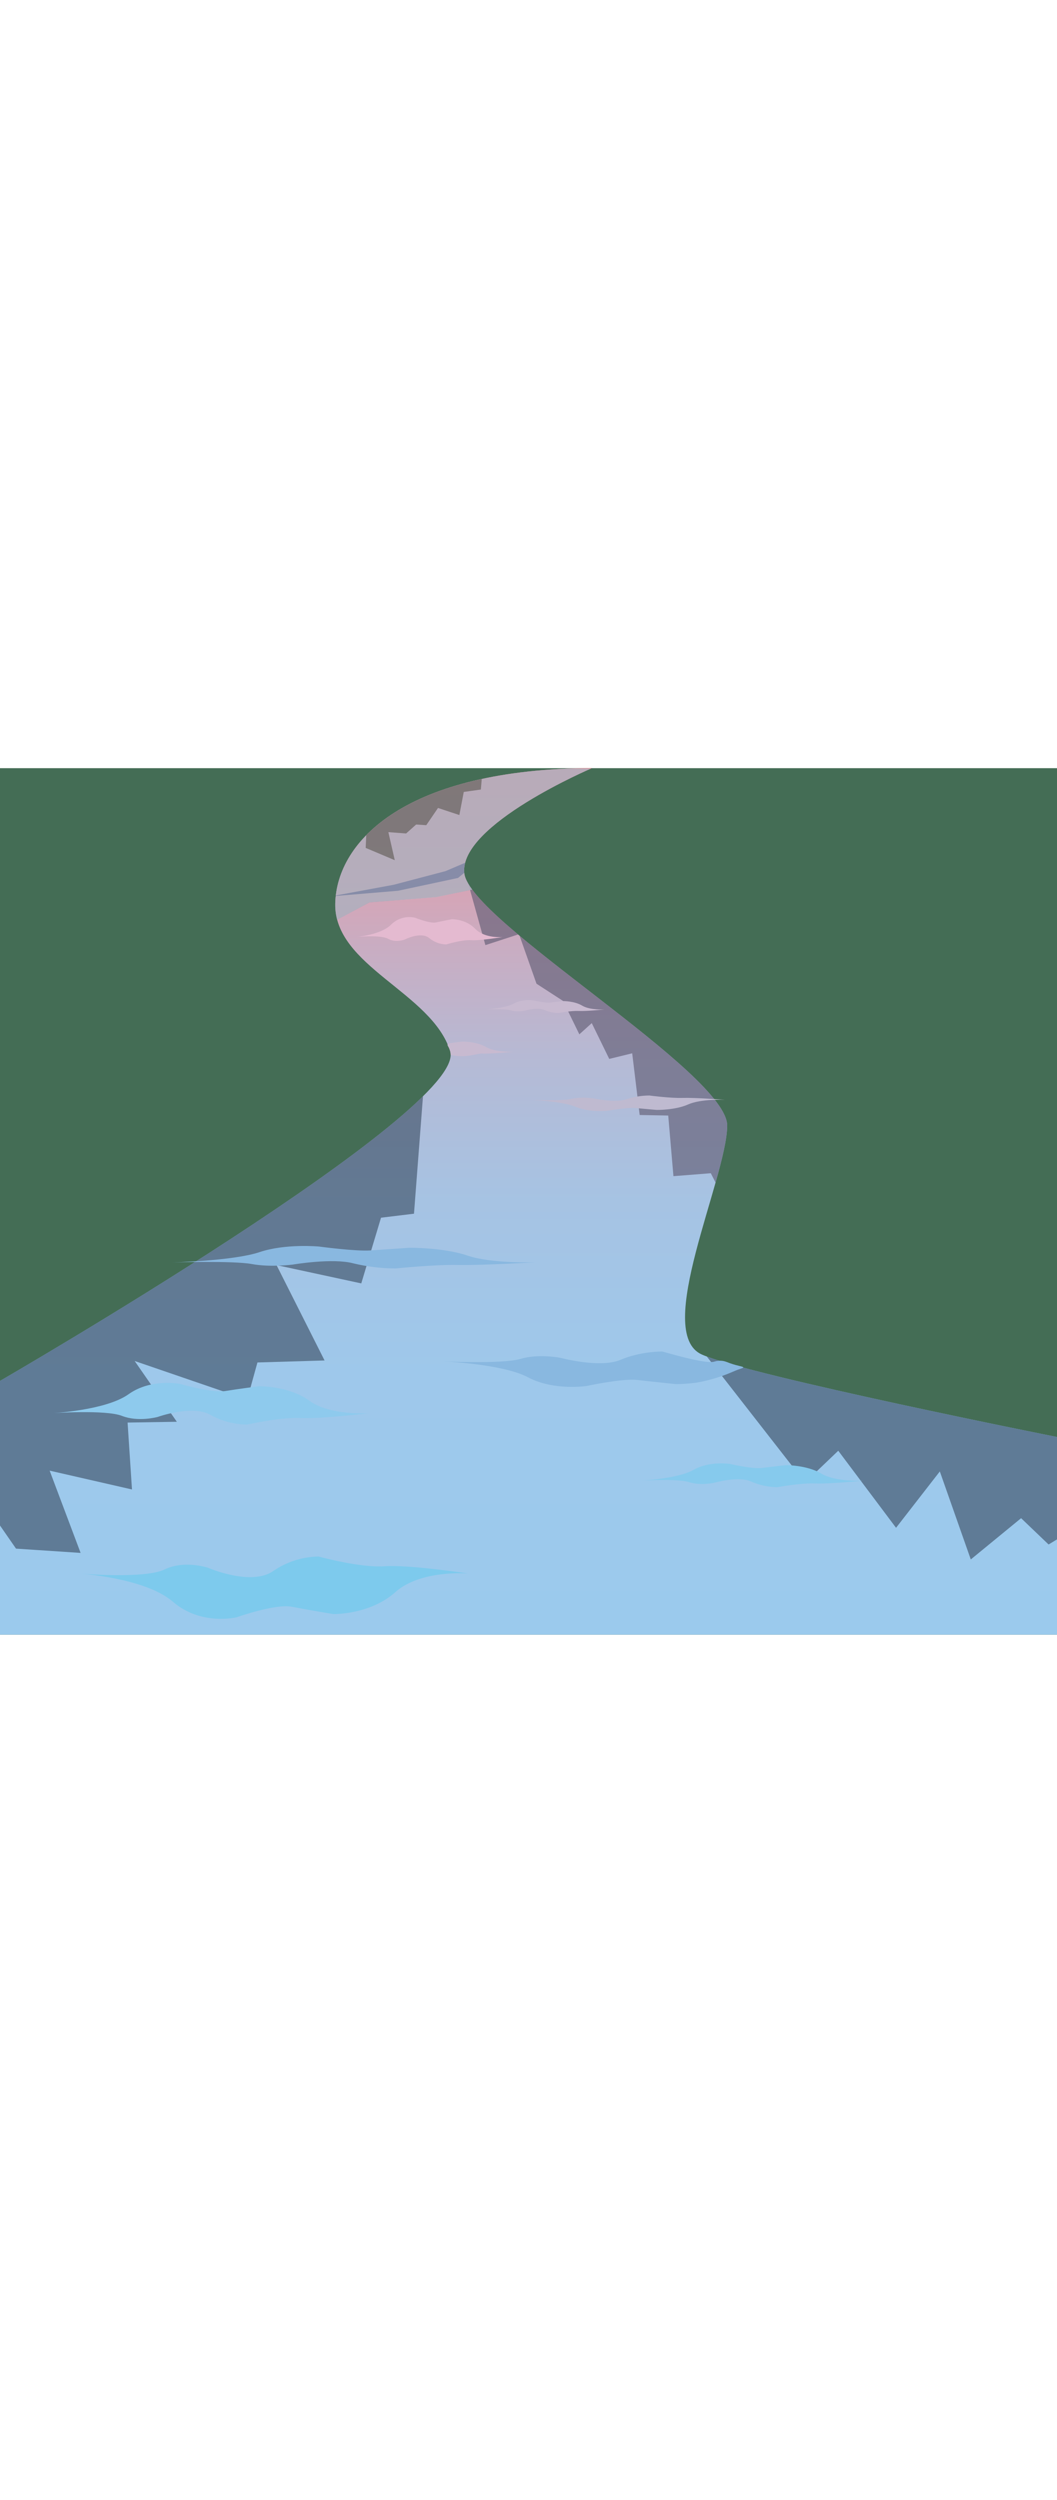 <?xml version="1.0" encoding="utf-8"?>
<!-- Generator: Adobe Illustrator 25.0.0, SVG Export Plug-In . SVG Version: 6.00 Build 0)  -->
<svg version="1.1" id="Layer_1" xmlns="http://www.w3.org/2000/svg" xmlns:xlink="http://www.w3.org/1999/xlink" x="0px" y="0px"
	 viewBox="0 0 792 1872" style="enable-background:new 0 0 792 1872;" xml:space="preserve">
<style type="text/css">
	.st0{fill:#446D55;}
	.st1{fill:url(#SVGID_1_);}
	.st2{clip-path:url(#SVGID_3_);}
	.st3{opacity:0.63;fill:#3C4E65;enable-background:new    ;}
	.st4{opacity:0.63;fill:#5F5B73;enable-background:new    ;}
	.st5{opacity:0.63;fill:#6C799D;enable-background:new    ;}
	.st6{opacity:0.63;fill:#C8C4C9;enable-background:new    ;}
	.st7{opacity:0.63;fill:#5F5B55;enable-background:new    ;}
	.st8{fill:#8ECAED;}
	.st9{fill:#86CAED;}
	.st10{fill:#89B8E0;}
	.st11{fill:#C8BAD0;}
	.st12{fill:#BFBAD0;}
	.st13{fill:#E4BAD0;}
	.st14{fill:#7DCAED;}
</style>
<g id="Backround">
	<rect y="575.2" class="st0" width="792" height="648.8"/>
</g>
<g id="Water">
	
		<linearGradient id="SVGID_1_" gradientUnits="userSpaceOnUse" x1="396" y1="1296.85" x2="396" y2="648" gradientTransform="matrix(1 0 0 -1 0 1872)">
		<stop  offset="0" style="stop-color:#F59199"/>
		<stop  offset="7.000000e-02" style="stop-color:#E49CA9"/>
		<stop  offset="0.2" style="stop-color:#CAACC1"/>
		<stop  offset="0.34" style="stop-color:#B5BAD5"/>
		<stop  offset="0.5" style="stop-color:#A6C3E3"/>
		<stop  offset="0.7" style="stop-color:#9EC8EB"/>
		<stop  offset="1" style="stop-color:#9BCAED"/>
	</linearGradient>
	<path class="st1" d="M0,1034c0,0,351.1-202.8,337.3-246.9s-87.2-63.5-86.1-110.6s53.4-100.7,192.5-101.4c0,0-100,42.5-95.8,78.8
		s197.6,149.5,197,189.2s-55.8,155.1-18.9,171.2S792,1076,792,1076v148H0V1034z"/>
	<g>
		<defs>
			<path id="SVGID_2_" d="M0,1034c0,0,351.1-202.8,337.3-246.9s-87.2-63.5-86.1-110.6s53.4-100.7,192.5-101.4
				c0,0-100,42.5-95.8,78.8s197.6,149.5,197,189.2s-55.8,155.1-18.9,171.2S792,1076,792,1076v148H0V1034z"/>
		</defs>
		<clipPath id="SVGID_3_">
			<use xlink:href="#SVGID_2_"  style="overflow:visible;"/>
		</clipPath>
		<g class="st2">
			<path class="st3" d="M318.1,805.8l-7.9,103l-24.7,3L270.7,961l-63.5-13.7l36,71.4l-50.3,1.5l-7.7,27.8l-84.3-28.9l31.6,45.5
				l-36.9,0.6l3.3,50.1l-61.7-14.1l23.2,61.6l-48.4-3.2l-112.8-162.8C-100.9,996.9,277.9,805,318.1,805.8z"/>
			<path class="st3" d="M522,1006l81.2,104.1l24.9-23.8l43.3,57.7l32.8-42.2l23.2,65.9l37.7-30.9l20.6,19.7l36.4-22.1V988.6
				C822.1,988.6,505,996.6,522,1006z"/>
			<path class="st4" d="M590.3,859.1l-37.9,58.2l-19.8-38.8l-28,2.2l-3.9-45.4l-21.4-0.4l-5.6-46.2l-17.2,4.2l-13.1-26.8l-9.3,8.4
				l-12.2-25l-19.9-12.9l-13.1-37.1l-25.2,8.2l-12.8-46C350.9,661.8,402.1,689.1,590.3,859.1z"/>
			<path class="st5" d="M-1.3,636.5l42.9,14c0,0,30.4,13,30.4,21.2l53.1,17.2l35.9,2.7l29.6,15.4l13.1-4.2l17.5-20l19,12.5
				l36.7-19.6l49.9-4l60.2-12.4l41.2-27.2l57-7l75-16.5l38.6-24.7l73.2-8.4H-1.3V636.5z"/>
			<polygon class="st6" points="190.6,707 190.6,689.9 177.6,678.4 204.1,657.7 238.4,647.8 238.4,639.4 223.7,622.3 266.8,605.5 
				288.3,585.3 353,575.5 672.1,575.5 598.8,583.9 560.2,608.6 485.2,625.1 428.2,632 387,659.2 326.8,671.8 276.9,675.7 
				240.2,695.4 221.2,682.8 203.7,702.8 			"/>
			<path class="st6" d="M90.3,651.3c15.2,0.6,12.1,20.7,12.1,20.7l34.6,11.4l39.8,2.1l-31.4-4.8l-27.2-9.9L90.3,651.3z"/>
			<polygon class="st6" points="204.8,650.8 216.9,646 220.1,631.8 206.3,635.6 212.4,642.6 			"/>
			<polygon class="st5" points="247.9,671.2 298.2,667 343.2,657.4 366.2,638.5 333.8,652.3 295,662.5 			"/>
			<polygon class="st5" points="414.7,624.1 466,618.1 525.6,602.5 540.3,595 498.4,598.9 470.2,613 			"/>
			<polygon class="st5" points="197.5,685.4 209.9,680.2 209.9,673.6 			"/>
			<path class="st7" d="M361.4,578.5l-1.1,12.7l-12.8,1.8l-3.3,17.3l-16-5.3l-8.8,12.9l-7.6-0.5l-7.5,6.7l-13.3-1l4.8,21l-21.8-9.2
				l1.2-26.1c0,0,39.4-8.1,97.2-41.5"/>
		</g>
	</g>
	<path class="st8" d="M38.7,1058.2c0,0,40.5-2,57.6-14.2s38.8-7.7,38.8-7.7s23.7,6.9,33.6,5.3s25.3-3.6,25.3-3.6s22.4-0.4,37.9,10.9
		s44.4,9.3,44.4,9.3s-36.2,4.4-51,3.6s-40.1,4.9-40.1,4.9c-9.7-0.1-19.2-2.6-27.6-7.3c-13.5-7.7-39.5,1.6-39.5,1.6s-14.5,4-26.7-0.8
		S38.7,1058.2,38.7,1058.2z"/>
	<path class="st9" d="M479.1,1108.7c0,0,28.5-1.2,40.6-8.1s27.4-4.4,27.4-4.4s16.7,3.9,23.7,3s17.9-2.1,17.9-2.1s15.8-0.2,26.7,6.3
		s31.3,5.3,31.3,5.3s-25.5,2.6-36,2.1s-28.3,2.8-28.3,2.8c-6.7-0.1-13.3-1.5-19.5-4.2c-9.5-4.4-27.8,0.9-27.8,0.9
		s-10.2,2.3-18.8-0.5S479.1,1108.7,479.1,1108.7z"/>
	<path class="st10" d="M128.2,945.3c0,0,46.6-1.1,66.2-7.7s44.7-4.2,44.7-4.2s27.3,3.7,38.6,2.9s29.2-2,29.2-2s25.7-0.2,43.5,5.9
		s51.1,5,51.1,5s-41.6,2.4-58.7,2s-46.2,2.6-46.2,2.6c-10.7,0-21.4-1.3-31.8-3.8c-15.5-4.2-45.4,0.9-45.4,0.9s-16.7,2.2-30.7-0.4
		S128.2,945.3,128.2,945.3z"/>
	<path class="st10" d="M330.4,1019.3c0,0,45.8,1.7,65.2,12s44,6.5,44,6.5s26.8-5.8,38-4.5s28.7,3.1,28.7,3.1s6.3,0.1,14.9-1
		c0,0,13.2-1.8,28-8.3c0,0,0.2-0.1,0.3-0.1c5.3-2.4,7.3-2.4,7.4-3.1c0-0.8-3.7-0.9-10.1-3.2c-2.6-1-4.2-1.7-6.7-1.8
		c-2.6-0.1-4.6,0.6-5,0.7c-3.3,1-13.3-0.3-38.8-7.6c0,0-16-0.3-31.3,6.2s-44.7-1.4-44.7-1.4s-16.4-3.4-30.2,0.7
		S330.4,1019.3,330.4,1019.3z"/>
	<path class="st11" d="M335.4,782c0.3-0.8,1.4-0.9,7-1.6c1.5-0.2,2.9-0.3,4.2-0.5c0,0,10.4-0.1,17.6,4.1s20.6,3.5,20.6,3.5
		s-16.8,1.7-23.7,1.4c-3.5-0.1-10,2.7-18.6,1.8c-2-0.2-3.7-0.5-4.8-0.7c0-0.7-0.1-1.8-0.4-3C336.5,783.9,335,783.1,335.4,782z"/>
	<path class="st12" d="M395.6,823.5c0,0,25.1,0.8,35.8,5.3s24.1,2.9,24.1,2.9s14.7-2.6,20.9-2s15.7,1.4,15.7,1.4s13.9,0.2,23.5-4.1
		c9.6-4.3,27.6-3.5,27.6-3.5s-22.5-1.7-31.7-1.4s-24.9-1.8-24.9-1.8c-5.8,0-11.6,1-17.2,2.8c-8.4,2.9-24.5-0.6-24.5-0.6
		s-9-1.5-16.6,0.3S395.6,823.5,395.6,823.5z"/>
	<path class="st13" d="M266.4,701.6c0,0,18.8-1.3,26.7-9.3c4.7-4.7,11.5-6.6,18-5.1c0,0,11,4.5,15.6,3.5s11.8-2.4,11.8-2.4
		s10.4-0.3,17.6,7.2s20.6,6.1,20.6,6.1s-16.8,2.9-23.7,2.4s-18.6,3.2-18.6,3.2c-4.7-0.1-9.2-1.8-12.8-4.8
		c-6.3-5.1-18.3,1.1-18.3,1.1s-6.7,2.7-12.4-0.5S266.4,701.6,266.4,701.6z"/>
	<path class="st11" d="M363.1,755.8c0,0,15.3-0.6,21.8-4.3s14.7-2.4,14.7-2.4s9,2.1,12.7,1.6s9.6-1.1,9.6-1.1s8.5-0.1,14.3,3.4
		s16.8,2.9,16.8,2.9s-13.7,1.4-19.3,1.1s-15.2,1.5-15.2,1.5c-3.6,0-7.2-0.8-10.5-2.2c-5.1-2.4-14.9,0.5-14.9,0.5s-5.5,1.2-10.1-0.2
		S363.1,755.8,363.1,755.8z"/>
	<path class="st14" d="M58.8,1178.2c0,0,49.7,3,70.8,21.2s47.7,11.6,47.7,11.6s29.1-10.3,41.3-7.9s31.1,5.5,31.1,5.5
		s27.5,0.6,46.5-16.4s54.6-14,54.6-14s-44.5-6.7-62.7-5.4s-49.4-7.3-49.4-7.3c-12.2,0.2-24,4-34,10.9c-16.6,11.5-48.6-2.4-48.6-2.4
		s-17.8-6.1-32.8,1.2S58.8,1178.2,58.8,1178.2z"/>
	<path class="st11" d="M343.5,800.2"/>
</g>
</svg>
